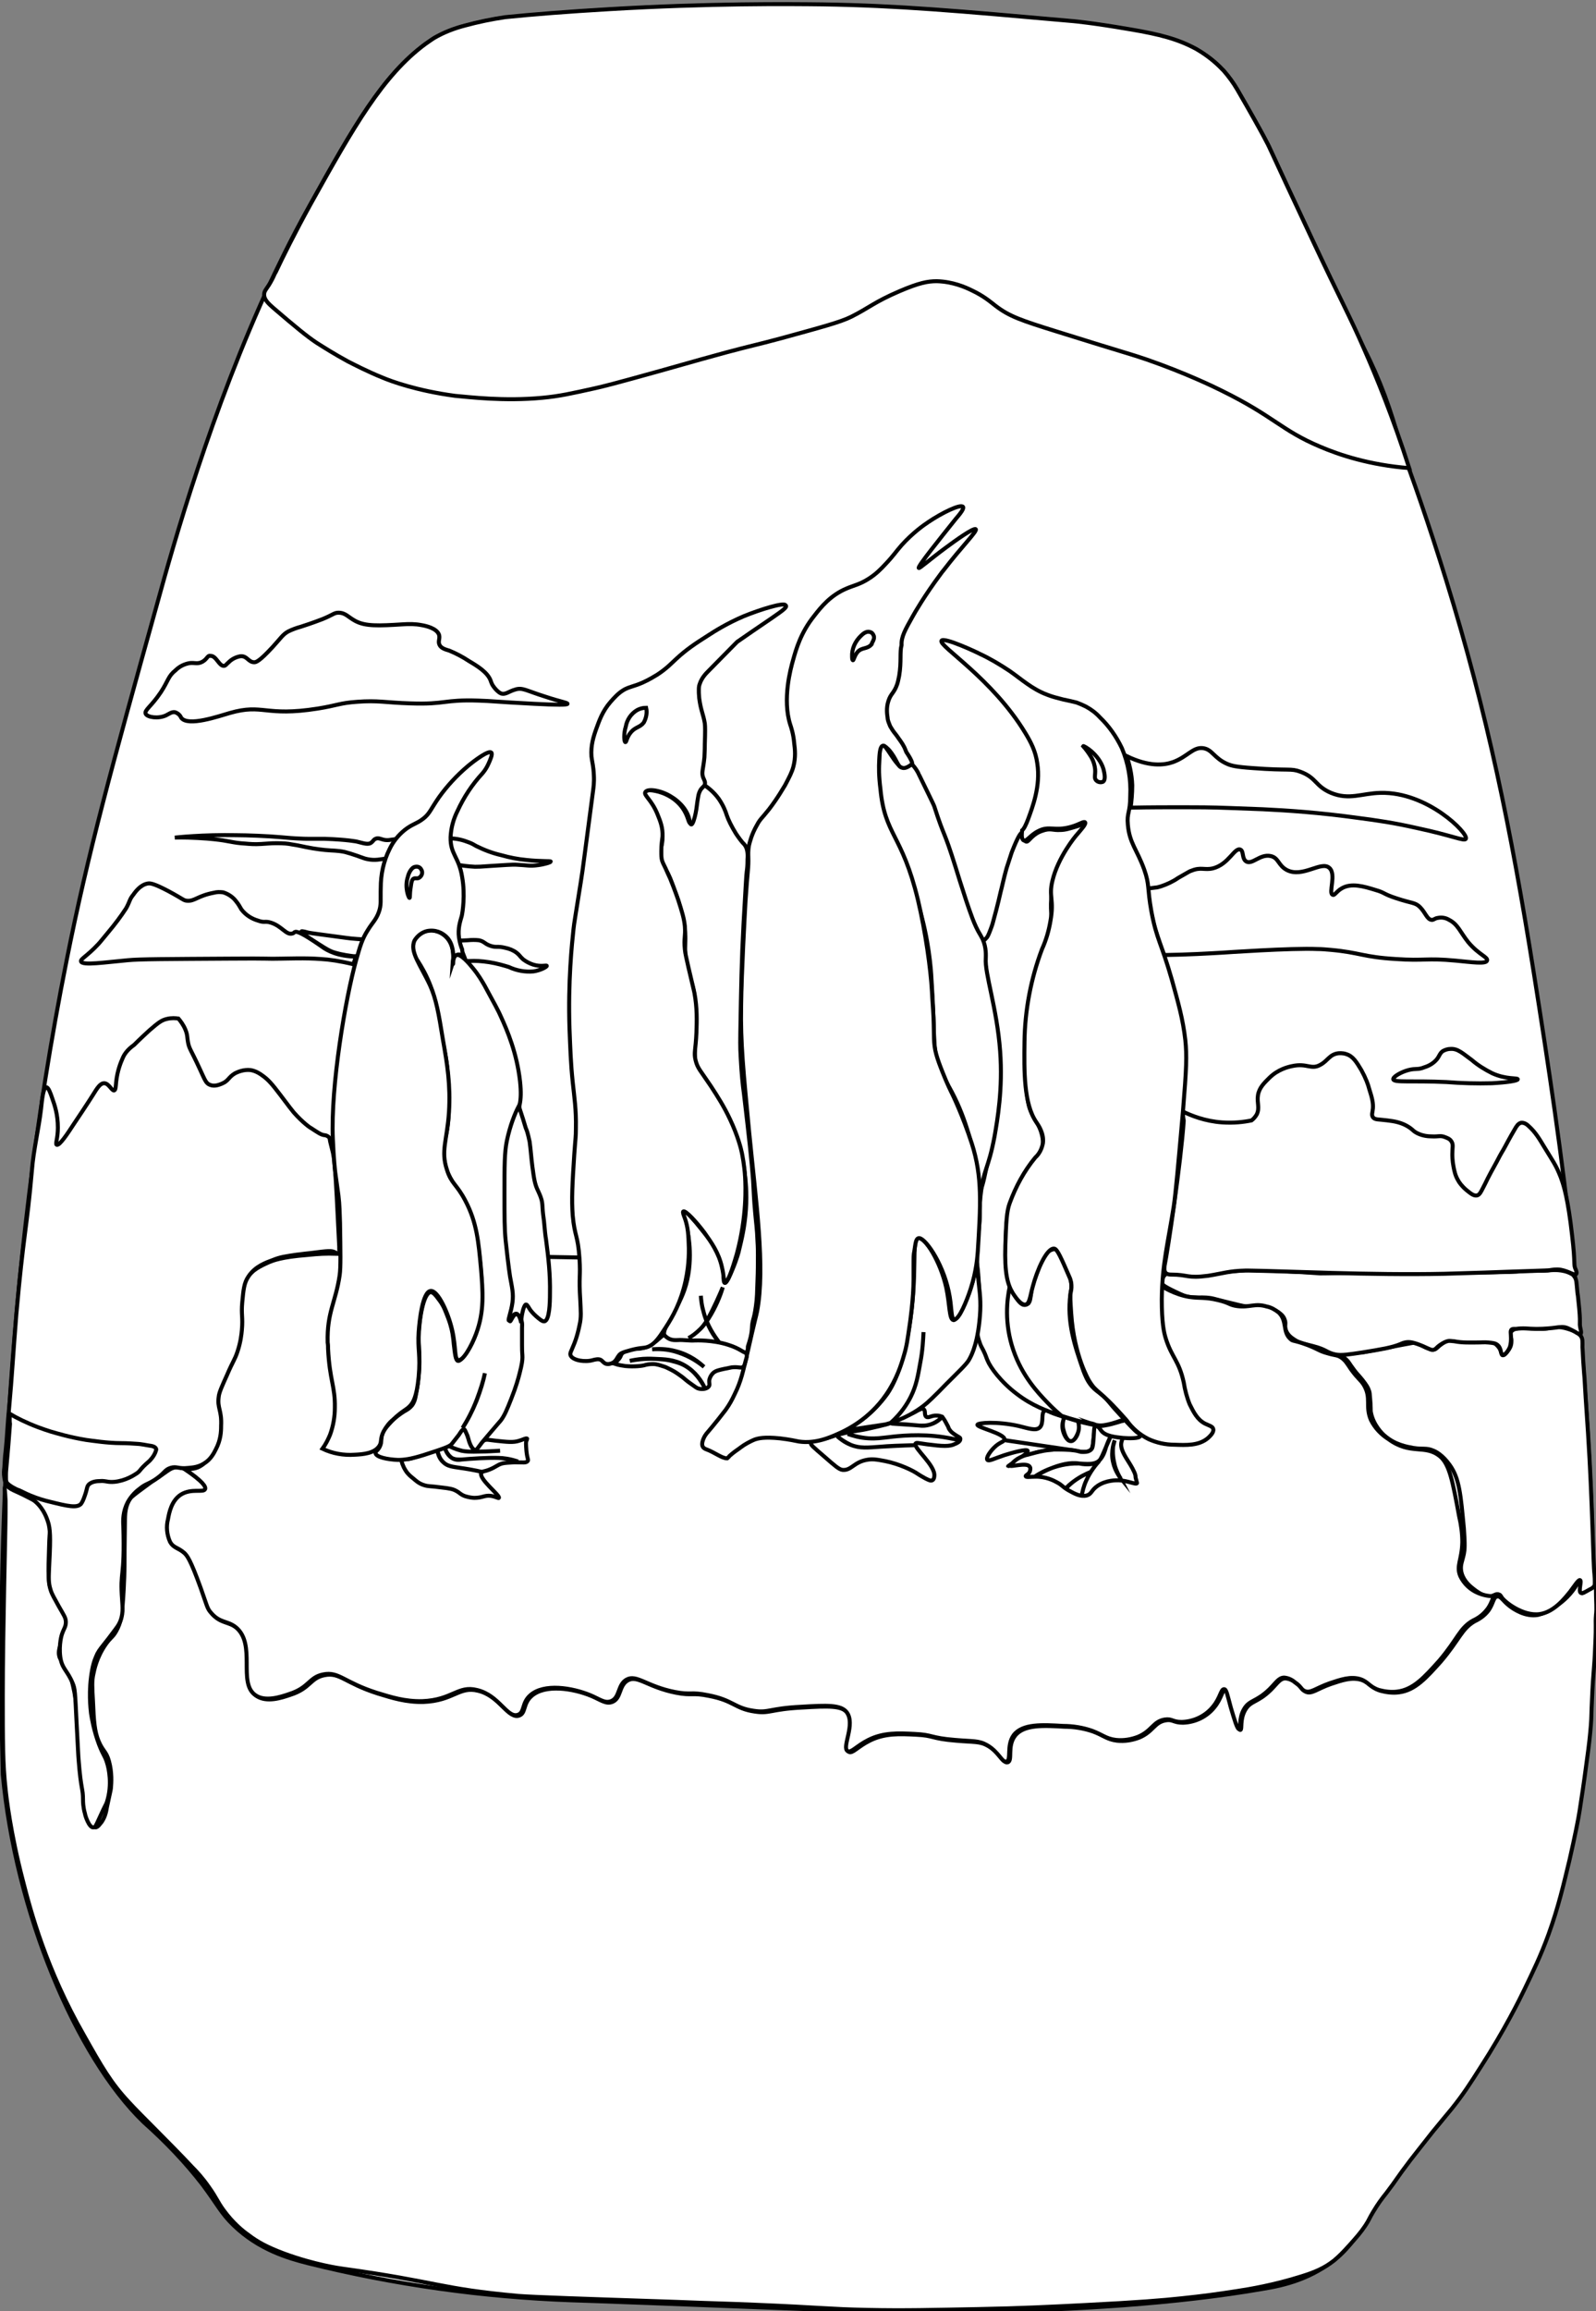<?xml version="1.0" encoding="utf-8"?>
<!-- Generator: Adobe Illustrator 22.1.0, SVG Export Plug-In . SVG Version: 6.00 Build 0)  -->
<svg version="1.1" id="Слой_3" xmlns="http://www.w3.org/2000/svg" xmlns:xlink="http://www.w3.org/1999/xlink" x="0px" y="0px"
	 viewBox="0 0 399.9 578.6" enable-background="new 0 0 399.9 578.6" xml:space="preserve">
<rect x="0" y="0" width="399.9" height="578.6" fill="#808080" stroke="none"/>
<path fill="#FFFFFF" stroke="#000000" stroke-miterlimit="10" d="M306.3,17.4l0.3,0.3c1.3,1.5,2.4,3,3.4,4.7c6.9,11.9,8,14.4,8,14.4
	c3.4,7.4,17.9,38.5,23.8,50.5c3.9,7.6,6.9,15.7,9,24l0,0c3.1,8.2,7.2,19.9,11.6,34.1c10.2,33,16.2,62.2,21.9,98.1
	c7.4,46.5,13.6,90.8,15,150.7c0.3,13.8,1,60.6-14.5,97c-11,26-25.3,41.8-25.3,41.8c-4.3,5.4-7.8,9.1-13.5,17.5
	c-5.3,7.7-6.5,10.8-10.7,14.5c-6.5,5.6-13.8,7.2-18.7,8c-44.6,7.8-104.2,5.5-104.2,5.5c-43.7-1.7-65.5-2.5-69.2-2.6
	c-22.3-0.8-44.4-3.9-66.1-9.3c-4.7-1.2-12.2-3.3-18.6-9.5c-3.1-3-3.9-5-7.7-10.1c-4.4-5.7-9.4-10.9-14.8-15.7
	c-17.1-16.5-32.1-52.7-35.3-87l0,0c-1.3-48.3,0-123.9,16-203.9c5.4-27.1,11.2-48,22.8-89.7c3.9-14.2,13.4-48,28.5-80.5
	c1-2.1,4.5-9.7,9.9-19.3c10.6-19,17.9-31.9,28.6-39.8c1.1-0.8,2.2-1.5,2.2-1.5c2.4-1.4,5-2.4,7.7-3.1c3.3-0.9,6.7-1.6,10.1-2.1
	c6.8-0.6,15.7-1.4,26-2c25.4-1.5,45.1-1.3,53.6-1.2c18.9,0.3,33.5,1.6,62.8,4.2c0,0,4.6,0.4,13.9,2c7.8,1.4,12.3,2.5,16.9,5
	C302.2,13.7,304.4,15.4,306.3,17.4z"/>
<g>
	<path fill="#FFFFFF" stroke="#000000" stroke-miterlimit="10" d="M46.3,367.8c4.9,3.3,5.6,4.6,5.4,5.2c-0.4,1-3.4-0.3-6.1,1.4
		c-2.3,1.5-2.9,4.4-3.2,6.1c-0.5,1.9-0.3,3.9,0.5,5.7c0.9,1.6,1.9,1.3,3.6,2.8c0.7,0.7,1.5,1.6,4.1,8.8c1.6,4.5,1.6,5.1,2.6,6.2
		c2.2,2.6,4.1,1.9,6.2,3.6c5.2,4.3,0.4,13.9,4.9,17c2.5,1.7,6.2,0.5,8.5-0.3c5-1.6,4.9-4.2,8.5-4.9c3.9-0.8,5.2,2,13.4,4.6
		c3.6,1.1,7,2.2,11.4,2.1c7.6-0.3,8.9-4,13.7-2.8c5.5,1.3,7.6,7.2,10.3,6.2c1.7-0.6,0.9-3,3.1-4.9c3.4-3,10.4-1.9,15,0
		c2.4,1,3.6,2.1,5.2,1.5c2.3-0.9,1.6-4.1,3.9-5.4c2.5-1.4,5,1.7,12.1,3.1c4.1,0.8,4-0.1,8.3,0.8c6.3,1.2,6.5,3.2,11.4,3.9
		c3.8,0.6,3.9-0.6,11.9-1c6.6-0.4,9.9-0.5,11.4,1.3c2.4,3-1.3,8.9,0.3,9.8c0.9,0.5,2.2-1.3,5.2-2.8c3.8-1.9,7.5-1.7,11.6-1.5
		c4.6,0.2,3.8,1,10.1,1.5c4.5,0.4,5.9,0.1,8,1.3c3,1.7,3.8,4.5,4.9,4.1c1.3-0.4-0.2-4,1.8-6.6c2.2-2.9,7.2-2.6,12.4-2.3
		c2.4,0,4.9,0.4,7.2,1.2c2.7,1,3.5,2,6,2.3c1.9,0.2,3.8-0.1,5.6-0.8c3.5-1.5,3.7-3.8,6.6-4.3c1.8-0.3,1.9,0.6,4.3,0.6
		c3.1-0.1,6-1.5,7.9-3.9c1.8-2.2,1.9-4.3,2.7-4.3c0.6,0,0.8,1.3,1.7,4.6c0.9,3,1.6,5.5,2.1,5.4s-0.2-2.6,1.2-5c1.4-2.4,3-1.7,6.4-5
		c1.7-1.7,2.3-2.9,3.7-2.9c1,0.1,1.9,0.5,2.7,1.2c1.5,1,1.5,1.7,2.3,2.1c1.5,0.8,2.9-0.7,6.4-1.9c2.7-0.9,5.2-1.8,7.7-1
		c2,0.7,2.2,1.9,4.7,2.7c1.5,0.4,3.1,0.6,4.6,0.4c4.1-0.5,6.9-3.7,10.5-7.7c4.7-5.5,5.2-8.2,8.5-10.1c1.3-0.6,2.4-1.4,3.3-2.5
		c1.4-1.8,1.3-3.5,2.3-3.7s1.4,1.1,3.3,2.5c0.8,0.6,3.8,2.7,7,2.1c1.2-0.3,2.3-0.8,3.3-1.5c2.4-1.3,4.4-3.1,5.9-5.3
		c0.5-0.8,1-1.7,1.3-1.6s-0.3,2.5,0.4,2.9c0.7,0.4,2.4-2.3,3.2-1.9c0.4,0.2,0.4,1,0.4,2.2c0,1.7,0.2,3.5,0,5.2
		c-0.2,2.6,0.1,1.8-0.2,7.8c-0.2,5.7-0.5,6.1-0.8,13.3c-0.2,3.9-0.1,4.2-0.3,6.7c-0.2,2.4-0.4,4.4-1,8.7c-0.8,6.1-1.3,9.2-1.8,12.5
		c-0.3,2-1.2,6.5-2.5,12.2c-1.5,6.2-2.8,11.9-5.3,18.8c-2,5.5-3.9,9.3-6,13.7c-1.2,2.5-5,10.2-11,19.5c-2.6,4.1-4.4,6.9-7.3,10.5
		c-1.5,1.8-2.1,2.5-4.8,5.8c-2.7,3.4-4.7,6-5.5,7c-3.8,5-3.1,4.4-6,8.2c-1.2,1.5-2.1,2.7-3.3,4.7c-1.1,1.8-1,2-2,3.5
		c-1.2,1.8-2.3,3-3.8,4.7c-1.8,2-2.8,3-4,4c-2.5,2-5,3-8.2,4c-7,2.2-13,3.2-16.3,3.7c-5.2,0.8-8.1,1.2-13.8,1.8
		c-4.7,0.5-10.6,1-24.5,1.7c-7.9,0.4-15.7,0.8-26.7,1c-11.1,0.2-18,0.4-27.5,0.2c-9.8-0.2-11.2-0.6-28.3-1.3
		c-6.9-0.3-9.5-0.3-19.3-0.7c-24-0.8-35.9-1.2-39.8-1.5c-19.9-1.8-20-3.5-43.9-6.8c-0.8-0.1-7.2-1-14.8-3.8c-4.3-1.6-6.8-3-9-4.7
		c-1.3-0.9-3.8-2.9-6.2-6.2c-1.6-2.2-1.7-3-3.7-5.8c-1.6-2.3-3.1-3.9-4.2-5c-5.6-6-12.7-12.8-15.8-16.2c-4.5-4.8-6.8-8.8-11.3-16.8
		c-9.4-16.4-13.3-30.9-15.3-38.8c-3.1-11.9-4.1-20.8-4.3-22.8c-0.7-6.2-0.7-12.1-0.7-23.5c0-16.4,0.7-41.4,0.7-45.7c0-1.9,0-2.9,0-3
		c-0.1-2.7-0.4-3.3,0-3.7c1-0.9,4.6,1.6,6.2,2.8c1.8,1.4,3.5,2.8,4.5,5.2c0.8,1.9,0.3,2.7,0.2,7.3c-0.2,6.4-0.4,9.6,1,11.7
		c1.3,2,3.2,2.7,3.5,5.2c0.2,1.4-0.1,3.1-0.2,3.2c-0.2,1.1-0.5,1.3-1,3c-0.7,2-1,3.1-0.8,4c0.2,1.3,0.9,1.3,2,3.3
		c0.8,1.4,1.1,2.6,1.5,4.4c0.5,2.1,0.7,3.8,0.8,4.4c0.5,5.2,0.7,10.6,0.8,10.7c0.1,2.6,0.4,8.4,1.8,15.2c0.4,2.1,1.1,5,2.2,5.1
		c0.6,0,1.1-0.8,1.6-1.4c0.8-1.2,1.1-2.4,1.3-3.7c1-4.7,0.9-4,1-4.8c0.1-1.2,0.3-3.8-0.5-6.7c-0.7-2.5-1.5-2.4-2.6-5
		c-1-2.4-1.2-5-1.4-10c-0.2-3.4-0.3-5.1,0.1-6.8c0.2-1,0.8-4.1,3-7.3c1.3-1.9,1.8-1.8,2.7-3.4c1.2-2.1,1.4-4,1.6-6.2
		c0.5-6,0.5-10.6,0.5-10.6c0-1.1,0-4.2,0.1-10.4c0-2.2,0.1-4.3,1.4-6.1c0.3-0.4,1.2-1.1,3.1-2.5c4.4-3.3,2.7-1.8,5.4-3.8
		c1-0.7,1.6-1.2,2.6-1.4C44.6,367.2,45.6,367.5,46.3,367.8z"/>
	<path fill="#FFFFFF" stroke="#000000" stroke-miterlimit="10" d="M341.8,338.5c4.4-0.8,8.8-1.7,13.3-2.5c1.1,0.9,2.1,1.4,2.8,1.6
		c0.7,0.2,1.1,0.3,1.6,0.2c0.6-0.2,0.7-0.6,1.7-1.3c0.3-0.2,0.9-0.7,1.5-0.9c1-0.3,1.8-0.1,2.7,0.1c1.2,0.2,2.2,0.2,4.1,0.2
		c2.8,0,3.8-0.5,4.9,0.3c0.7,0.5,1.2,1.2,1.2,1.2c0.7,1,0.5,1.8,0.9,1.9c0.5,0.1,1.1-0.8,1.4-1.2c0.3-0.4,0.8-1.1,0.8-2.2
		c0.1-1.2-0.5-1.6-0.2-2.3c0.3-0.5,0.8-0.8,1.3-0.9c1-0.4,1.8-0.3,2.3-0.3c1.8,0.2,3.2,0.3,4.5,0.3c2-0.1,2-0.6,3.8-0.5
		c1.2,0.1,2.2,0.4,3.1,0.7c0.6,0.2,1.1,0.4,1.6,0.7c0.3,0.2,0.7,0.5,1,0.9c0.5,0.7,0.4,1.3,0.4,2.8c0,0.1,0.1,1.2,0.2,3.5
		c0.1,1.1,0.1,1.6,0.2,2.8c0.2,2,0.2,3.3,0.4,6.2c0.3,4.4,0.4,6,0.6,9c1.1,17,1.3,33.1,1.6,35.2c0,0.4,0.1,0.9,0.1,1.9
		c0,0.7,0,0.9-0.1,1.1c-0.2,0.3-0.4,0.6-1.3,1c-1.2,0.7-1.8,1-2.1,0.8c-0.7-0.4,0.3-3-0.2-3.2c-0.4-0.2-1.5,1.6-2.5,2.9
		c-1.3,1.6-4,5.1-7.6,5.6c-4.3,0.6-9-3.2-9.6-4.3c-0.1-0.1-0.2-0.5-0.6-0.6c-0.6-0.3-1.2,0.2-1.6,0.3c-2,0.9-5.1-2-5.4-2.2
		c-0.7-0.6-2.2-2-2.5-4.1c-0.2-1.5,0.3-2.3,0.7-4.2c0.2-1,0.3-2.2,0-6.3c-0.8-8.4-1.1-12.6-3.6-16c-1.8-2.5-3.5-3.3-4-3.5
		c-1.8-0.8-2.6-0.3-5.1-0.7c-1.6-0.3-4.6-0.8-7.2-3.1c-0.5-0.4-2.8-2.6-3.4-5.8c-0.1-0.3,0-1.6-0.2-3.5c-0.1-1.2-0.1-1.5-0.3-2
		c-0.2-0.6-0.5-1.2-1.6-2.6c-1.3-1.6-1.2-1.3-2.1-2.5c-1.3-1.7-1.3-2.1-2.3-2.9c-0.4-0.3-0.7-0.5-0.7-0.7c0-0.3,0.6-0.5,3-0.7
		C339.7,338.7,340.6,338.6,341.8,338.5z"/>
	<path fill="#FFFFFF" stroke="#000000" stroke-miterlimit="10" d="M330.8,318.8c2.3,0,4.7-0.1,7-0.1c7.2,0,13.5,0,18.3,0
		c15.3-0.1,23-0.2,24.8-0.4c2.6-0.3,5.2,0,7.8-0.3c0.1,0,2.9-0.3,5,0.9c0.4,0.2,0.6,0.4,0.7,0.6c0.7,0.8,0.6,1.8,0.8,3.6
		c0.1,1.3,0.1,0.4,0.3,2.6c0.7,6.3,0.1,5,0.5,6.9c0.1,0.4,0.3,1.2,0,1.4c-0.2,0.1-0.6-0.1-1.4-0.6c0,0-0.9-0.5-1.8-0.9
		c-1-0.4-1.8-0.3-3.2-0.1c-0.7,0.1-2.7,0.3-4.6,0.3c-2.1,0-3.1-0.3-5.2,0c-0.2,0-0.8-0.1-1.1,0.2c-0.3,0.4-0.1,0.9-0.1,2.1
		c0,0.5,0,1.4-0.3,2.3c-0.4,0.9-1.2,2-1.8,1.9c-0.6-0.2-0.2-1.6-1.3-2.5c-0.5-0.4-1.1-0.5-2.3-0.6c-1.1-0.1-1.5,0-2.8,0
		c-1.6,0-3.7,0.1-5.7-0.3c-0.3,0-0.7-0.1-1.3-0.1c-0.2,0-0.9,0.1-2.1,0.9s-1.1,1.1-1.7,1.3c-0.6,0.2-1-0.1-2.8-0.9
		c-2.4-1-3.2-1-3.6-1c-0.9,0-1.6,0.3-2,0.5c-2.2,0.9-4.7,1.3-9.6,2.1c-3.4,0.5-5.1,0.8-6.7,0.5c-2.3-0.5-2.1-1.2-5.6-2.1
		c-2.1-0.6-3.2-0.6-4.8-1.7c-0.6-0.4-1.6-1.1-2-2.3c-0.4-1.2,0.1-1.6-0.3-2.6c-0.6-2-3.6-2.8-4.4-3c-2-0.5-2.2,0.1-5.2-0.3
		c-0.7-0.1-2-0.4-4.4-1c-3.3-0.8-3.4-0.9-4.4-1.1c-2-0.3-2.6-0.1-4.1-0.2c-0.1,0-0.9,0-1.4-0.1c-0.9-0.1-1.6-0.4-3.7-1.4
		c-2.9-1.4-3-1.7-3.1-2c-0.2-0.9,0.3-2,1.1-2.4c0.4-0.2,0.7-0.1,1.1-0.1c0,0,1.7,0.2,4.3,0.4c0.5,0,1,0.1,2.7-0.1
		c4.5-0.3,8.3-0.9,11.6-1.1c1.7-0.1,4,0,8.6,0.2C324.7,318.4,328.2,318.6,330.8,318.8z"/>
	<path fill="#FFFFFF" stroke="#000000" stroke-miterlimit="10" d="M374.7,399.6c-1.5,0.1-3-0.2-4.4-0.8c-1.9-0.8-3.5-2.3-4.4-4.2
		c-1.1-2.6,0.4-4,0.5-8.5c0-2.2-0.3-4.4-0.8-6.5c-1.6-8.7-2.4-13-4.8-15c-3.8-3.1-7.3-0.2-12.9-4.3c-1.9-1.2-3.4-2.8-4.4-4.8
		c-1.5-3.5,0.2-5.5-1.8-8.8c-0.9-1.4-1.3-1.3-3.2-3.9c-1-1.5-1.4-2.2-2.4-2.9s-1.5-0.5-3.5-1.1c-2.2-0.6-2.2-1-5.1-2.1
		c-3.5-1.3-3.5-0.8-4.2-1.5c-2-1.8-0.7-4.5-2.9-6.6c-0.9-0.7-1.9-1.3-3-1.5c-3-0.9-4.2,0.3-7.4-0.1c-2.1-0.3-1.8-0.8-4.8-1.5
		c-3.3-0.8-4.5-0.4-7.2-0.8c-3.7-0.6-6.8-2.6-7.3-2.9c-9.6-6-199.8-7.7-206.3-7.9c-2.9-0.1-4.4,0-7.4,0.3c-6.5,0.5-8.6,1.4-9.6,1.8
		c-2,0.9-4.2,1.9-5.7,4.1c-3,4.4,0,9-2.1,16.8c-0.4,1.4-0.7,2.5-1.4,4c-1.1,2.3-2.1,3-3,5.1c-0.3,0.7-0.6,1.6-0.8,3.8
		c-0.8,6.4,0.5,7.6-0.5,11.4c-0.4,1.4-1.4,5-4.4,6.2c-1.3,0.5-2.6,0.4-3.5,0.2c4.9,3.3,5.6,4.6,5.4,5.2c-0.4,1-3.4-0.3-6.1,1.4
		c-2.3,1.5-2.9,4.4-3.2,6.1c-0.5,1.9-0.3,3.9,0.5,5.7c0.9,1.6,1.9,1.3,3.6,2.8c0.7,0.7,1.5,1.6,4.1,8.8c1.6,4.5,1.6,5.1,2.6,6.2
		c2.2,2.6,4.1,1.9,6.2,3.6c5.2,4.3,0.4,13.9,4.9,17c2.4,1.7,6.2,0.5,8.5-0.3c5-1.6,4.9-4.2,8.5-4.9c3.9-0.8,5.2,2,13.4,4.6
		c3.6,1.1,7,2.2,11.4,2.1c7.6-0.3,8.9-4,13.7-2.8c5.6,1.3,7.6,7.2,10.3,6.2c1.7-0.6,0.9-3,3.1-4.9c3.4-3,10.4-1.9,15,0
		c2.4,1,3.6,2.1,5.2,1.5c2.3-0.9,1.6-4.1,3.9-5.4c2.5-1.4,5,1.7,12.1,3.1c4.1,0.8,4-0.1,8.3,0.8c6.3,1.2,6.5,3.2,11.4,3.9
		c3.8,0.6,3.9-0.6,11.9-1c6.6-0.4,9.9-0.5,11.4,1.3c2.4,3-1.3,8.9,0.3,9.8c0.9,0.5,2.2-1.3,5.2-2.8c3.8-1.9,7.5-1.7,11.6-1.5
		c4.6,0.2,3.8,1,10.1,1.5c4.5,0.4,5.9,0.1,8,1.3c3,1.7,3.8,4.5,4.9,4.1c1.3-0.4-0.1-4,1.8-6.6c2.2-2.9,7.2-2.6,12.4-2.3
		c2.4,0,4.9,0.4,7.2,1.2c2.7,1,3.5,2,6,2.3c1.9,0.2,3.8-0.1,5.6-0.8c3.5-1.5,3.7-3.8,6.6-4.3c1.9-0.3,1.9,0.6,4.3,0.6
		c3.1-0.1,6-1.5,7.9-3.9c1.8-2.2,1.9-4.3,2.7-4.3c0.6,0,0.8,1.3,1.7,4.6c0.9,3,1.6,5.5,2.1,5.4s-0.2-2.6,1.2-5s3-1.7,6.4-5
		c1.7-1.7,2.3-2.9,3.7-2.9c1,0.1,1.9,0.5,2.7,1.2c1.5,1,1.5,1.7,2.3,2.1c1.5,0.8,2.9-0.7,6.4-1.9c2.7-0.9,5.2-1.8,7.7-1
		c2,0.7,2.2,1.9,4.6,2.7c1.5,0.4,3.1,0.6,4.6,0.4c4.1-0.5,6.9-3.7,10.5-7.7c4.7-5.5,5.1-8.2,8.5-10.1c1.3-0.6,2.4-1.4,3.3-2.5
		C373.9,401.5,373.8,399.9,374.7,399.6"/>
	<path fill="#FFFFFF" stroke="#000000" stroke-miterlimit="10" d="M33.6,261.6c1.5-1.5,2.8-2.7,3.9-3.7c2.2-1.9,3-2.5,4.3-2.8
		c1.2-0.3,2.2-0.2,2.9-0.1c0.5,0.6,1.3,1.6,1.8,2.9c0.5,1.2,0.4,2,0.6,3c0.3,1.7,0.7,1.8,3,6.8c1.3,2.8,1.5,3.5,2.5,3.9
		c1.2,0.5,2.5-0.1,3-0.3c1.7-0.7,1.6-1.6,3.3-2.6c0.6-0.3,2.1-1,3.9-0.8c0.4,0.1,1.4,0.2,3,1.4c1.4,1,2.3,2,4.5,4.9
		c2.4,3.2,2.5,3.3,3.3,4.3c2.3,2.6,4.2,3.9,4.3,3.9c1.7,1.1,2.5,1.7,3.4,1.8c0.2,0,0.7,0.1,1.1,0.5c0.3,0.3,0.2,0.7,0.4,1.4
		c0,0,0.2,0.8,0.4,1.6c0.6,2.3,0.8,3.4,1.8,24.4c0,0.7,0,0.8,0,0.8c0.1,0.6,0.2,0.8,0,0.9c-0.2,0.2-0.9-0.2-1.1-0.3
		c-0.8-0.4-1.5-0.4-6,0.2c-2.1,0.2-3.2,0.4-3.5,0.4c-2.7,0.4-4.2,0.6-5.9,1.3c-1.9,0.7-4.5,1.6-6.2,4.1c-1.2,1.7-1.3,3.5-1.6,6.5
		c-0.3,3.2,0.2,3.7-0.1,7c-0.1,1.1-0.3,3-1.1,5.4c-0.7,2.1-1.1,2.3-2.6,5.8c-1.3,2.9-2,4.4-2.1,5.5c-0.4,2.9,0.8,3.3,0.6,7.3
		c0,1.5-0.1,3.5-1.3,5.8c-0.5,1-1.3,2.6-3,3.6c-1.4,0.9-2.8,1-3.9,1.1c-2.6,0.3-2.9-0.5-4.5,0c-1.5,0.5-1.3,1.2-3.8,2.9
		c-2,1.3-2.3,1-3.9,2.3c-0.7,0.5-2,1.6-3,3.4c-1.2,2.3-1.2,4.5-1.1,5.9c0.4,13.9-0.9,10.7-0.3,18.6c0.1,1.6,0.4,3.8-0.8,6
		c-0.3,0.6-1.1,1.6-2.6,3.6c-1.8,2.3-2.2,2.7-2.8,3.8c-0.4,0.9-0.9,1.9-1.3,4c-1,5.3-0.4,9.9-0.3,10.9c0.2,1.3,0.7,4.3,2,7.8
		c1.2,3.1,1.5,2.8,2.1,4.9c0.3,1,1.3,5.1-0.1,9.5c-0.3,0.9-0.2,0.3-2,4.3c-0.7,1.5-0.9,2.1-1.4,2.1c-1.1,0.1-2.1-3.1-2.1-3.4
		c-0.5-1.7-0.5-3.1-0.5-3.4c0-3.2-0.5-2.3-1.1-10.1c-0.1-1-0.2-3.7-0.5-9.1c-0.4-8.1-0.4-8.7-1-10.1c-1.3-3.2-2.7-3.6-3.1-6.6
		c-0.4-3.2,0.4-5.6,0.4-5.6c0.5-1.5,1-1.9,1-3.1c0-1.1-0.5-1.7-1.8-4c-1.1-2-1.7-3-2-4c-0.6-1.8-0.5-3.1-0.4-5.6
		c0.3-5.9,0.4-8.8-0.1-10.9c-1-3.7-2.9-5.3-3.5-5.8c-0.4-0.3-0.8-0.5-1.8-1c-3.2-1.7-4.5-1.8-5.3-3.1c-0.3-0.5-0.4-1-0.5-1.7
		c-0.2-1.1-0.1-1.9,0-2.7c0.1-1.3,0.1-2.6,0.3-3.9c0.4-3.7,0.5-7.4,0.9-11.1c0.7-7.6,1-13.4,1.8-23.3c1.8-20.3,2.6-21.1,3.9-36
		c0.4-5.2,1.7-10.3,2.3-15.5c0.2-1.9,0.5-5.2,1.3-5.3c0.5,0,1,1.3,1.5,2.8c0.6,1.7,1.4,4,1.4,7.3c0,2.7-0.7,4.1-0.3,4.3
		c0.7,0.3,2.8-2.9,4.1-4.9c3.7-5.5,5-7.6,5-7.6c1-1.6,1.8-3,2.9-2.9s1.8,1.9,2.4,1.8c0.4-0.1,0.4-1.1,0.5-2.1c0.3-2.9,1.2-5,1.6-5.9
		C31.1,264,31.9,262.8,33.6,261.6z"/>
	<path fill="#FFFFFF" stroke="#000000" stroke-miterlimit="10" d="M2.5,354c1.7,1,4.1,2.2,7,3.3c1.1,0.4,2.2,0.8,3.2,1.1
		c1.4,0.4,4.6,1.4,8.9,2.1c1.6,0.2,5.3,0.8,8.8,0.8c1.4,0,2.9,0.1,4.3,0.2c0,0,0.4,0,2.6,0.4c0.9,0.1,1.6,0.3,1.8,0.8
		c0.1,0.2,0,0.3,0,0.4c-0.4,1.5-1.7,2.7-1.7,2.7c-2.8,2.4-2,2.4-3.5,3.3c-1.8,1.2-4.8,2.3-7.2,1.8c-0.2,0-0.8-0.2-1.7-0.1
		c-0.7,0-1.9,0.1-2.7,0.8c-0.6,0.6-0.4,1-1,2.7c-0.4,1.2-0.7,1.8-1,2.2c-1,1.1-3.3,0.6-7.7-0.5c-1.3-0.3-3.1-0.8-5-1.6
		c-1.2-0.5-1.3-0.6-2.8-1.3c-0.4-0.1-1-0.4-1.7-0.8c-1.3-0.8-1.5-1.2-1.5-1.4c-0.1-0.2-0.1-0.5-0.1-1c0-0.2,0-0.4,0-0.8
		c0-0.8,0.1-1.4,0.1-1.6c0.2-2,0.8-9.3,0.9-11C2.4,356,2.4,355.1,2.5,354z"/>
	<path fill="#FFFFFF" stroke="#000000" stroke-miterlimit="10" d="M296.4,278.3c2.1,1,5.5,2.4,9.8,2.7c3,0.2,5.5-0.1,7.4-0.5
		c0.4-0.3,0.9-0.8,1.3-1.5c0.8-1.7,0-2.9,0.3-4.8s1.6-3.1,2.8-4.3c2.2-2.2,4.8-2.8,5.8-3c3.7-0.8,4.7,1,7-0.3c1.9-1,2.3-2.6,4.5-2.9
		c1-0.1,1.8,0.1,2,0.2c1.7,0.5,2.6,2,3.8,4c1.1,2,1.7,3.6,2,4.8c0.7,2.2,1,3.4,0.9,4.8c-0.1,1.1-0.4,1.6,0,2.2
		c0.5,0.7,1.4,0.5,3.6,0.8c1.7,0.2,3.7,0.5,5.6,1.8c1,0.7,0.9,0.9,1.9,1.4c1.4,0.7,2.8,0.8,3.6,0.8c1.8,0.1,2.2-0.3,3.4,0.2
		c0.5,0.2,1.2,0.4,1.6,1.1c0.5,0.8,0.2,1.4,0.2,3.2c0,0.2,0,1.6,0.3,3.1c0.2,1,0.4,2.2,1.2,3.5c0.2,0.4,0.9,1.4,2.1,2.4
		c1,0.8,1.7,1.4,2.5,1.3s1.1-1,2.1-2.9c0.9-1.9,1.9-3.7,2.9-5.5c1.5-2.9,1.3-2.3,2.1-3.8c0.5-0.9,1.1-2.1,2.4-4.3
		c0.5-0.9,0.9-1.5,1.6-1.7c0.8-0.1,1.5,0.4,1.9,0.8c1.8,1.6,2.8,3.4,3.9,5.2c2.2,3.6,2.8,4.4,3.7,6.5c0.4,0.9,0.6,1.5,0.7,1.8
		c0.5,1.4,1.6,4.8,2.6,13.8c0.9,7.5,0.3,7.3,0.9,8.6c0.1,0.2,0.4,1,0.1,1.2c-0.4,0.4-1.7-0.7-3.8-1.1c-1.2-0.2-2.1,0-2.8,0.1
		c-0.4,0.1-5.8,0.2-16.4,0.6c0,0-3.8,0.1-10,0.3c-18.5,0.4-40.2-0.7-49-0.8c-0.2,0-0.5,0-0.9,0c-4.1,0.1-5.5,0.7-9.3,1.3
		c-5.4,0.7-4.9-0.3-9.3-0.3c-0.2,0-0.9,0-1.3-0.4c-0.5-0.5-0.3-1.4-0.3-1.8c0.8-3.8,4.1-25.9,4.8-36.3
		C296.4,279.6,296.4,278.8,296.4,278.3z"/>
</g>
<g>
	<path fill="#FFFFFF" stroke="#000000" stroke-miterlimit="10" d="M349.1,270.2c0.2,0.9,4.5,0.3,13.3,0.7c3.8,0.3,7.6,0.4,11.4,0.3
		c3.7-0.2,6.5-0.6,6.5-1s-2.9,0.1-6.4-1.5c-1.8-0.9-3.6-2-5.1-3.3c-2.2-1.6-3.5-2.9-5.3-2.8c-0.7,0-1.3,0.2-1.9,0.5
		c-0.8,0.5-0.9,1.2-1.5,2c-0.8,1-1.9,1.7-3.2,2.1c-1.7,0.7-2.1,0.2-4,0.7S349,269.6,349.1,270.2z"/>
	<path fill="#FFFFFF" stroke="#000000" stroke-miterlimit="10" d="M291.7,239.1c6.2-0.1,11.2-0.4,14.7-0.6c0,0,17.2-1.2,23.7-0.9
		c1.1,0,2.1,0.1,3.3,0.2c7.6,0.7,8,1.8,16.4,2.3c7.3,0.5,7.4-0.3,14.9,0.4c4.2,0.4,7.6,0.9,7.9,0s-2-1.4-4.7-4.6
		c-2-2.5-2.6-4.5-4.8-5.6c-0.8-0.5-1.8-0.7-2.8-0.5c-0.8,0.1-1,0.5-1.5,0.5c-1.2,0-1.6-1.8-3-3.2c-1.2-1.2-2-0.9-5.9-2.2
		c-3.4-1.1-2.8-1.4-5.3-2.1c-2.9-0.9-6-1.8-8.4-0.4c-1.4,0.8-1.8,1.9-2.3,1.6c-1.1-0.4,1-5.1-0.8-6.7c-2-1.9-6.7,2.6-10.7,0.5
		c-2.2-1.2-2-3.1-4.1-3.5c-2.6-0.5-4.5,2.2-6,1.4c-1.2-0.7-0.6-2.6-1.5-3c-1.5-0.6-2.9,3.7-6.9,4.7c-2.1,0.5-3-0.4-5.4,0.6
		c-0.4,0.1-0.3,0.1-3.3,1.8c-1.3,0.9-2.8,1.6-4.3,2.1c-0.6,0.2-1.1,0.3-1.3,0.3c-0.8,0.1-1.5,0.2-2,0.2c0.2,2.9,0.8,6.4,1.8,10.1
		C290.2,234.9,290.9,237.1,291.7,239.1z"/>
	<path fill="#FFFFFF" stroke="#000000" stroke-miterlimit="10" d="M283.3,202.2c5.1-0.1,9.5-0.1,13-0.1c3.4,0,7.1,0,12.1,0.2
		c2.5,0.1,5.1,0.2,8,0.3c6.2,0.3,14,0.8,24.1,2.2c4.6,0.6,8.8,1.2,14.5,2.5c9,1.9,11.9,3.4,12.3,2.7c0.7-1.3-9.6-11.8-21.4-11.5
		c-4.7,0.1-7.8,1.9-12.4,0c-4-1.7-3.6-3.8-7.7-5.3c-2.4-0.9-2.7-0.2-11.9-0.9c-4.3-0.3-5.3-0.6-6.3-1c-3.5-1.5-3.8-3.7-6.2-4
		c-2.5-0.3-3.9,2.2-7.5,3.5c-2.3,0.8-6,1.2-11.6-1.5c0.6,1.8,1.3,4.3,1.4,7.3C283.7,198.7,283.5,200.6,283.3,202.2z"/>
</g>
<path fill="#FFFFFF" stroke="#000000" stroke-miterlimit="10" d="M50.2,165.9c-1,0.3-1.4,0-2.6,0.1c-1.3,0.2-2.6,0.8-3.6,1.8
	c-1.9,1.5-1.8,2.6-3.7,5.5c-2.4,3.6-4.2,4.5-3.8,5.4s3.2,1.3,5.1,0.4c0.8-0.4,1.4-0.9,2.2-0.8c0.7,0.2,1.3,0.7,1.6,1.4
	c1.7,2.3,9.4-0.4,12.2-1.2c8.4-2.4,8.7,1,22-1.1c5-0.8,5.5-1.4,9.9-1.7c5.3-0.4,6.9,0.2,13.4,0.4c8.9,0.3,8.2-1,17-0.7
	c3.4,0.1,4.2,0.3,13.9,0.8c5.7,0.3,8.4,0.3,8.4,0s-1.7-0.5-5.6-1.8c-4.8-1.5-5.6-2.3-7.4-1.8s-2.5,1.4-3.7,1
	c-0.8-0.4-1.4-1.1-1.9-1.8c-0.3-0.4-0.5-0.9-0.7-1.5c-0.8-2-3.2-3.5-5.4-4.8c-1.5-1-3.2-1.9-4.9-2.6c-1-0.3-2.1-0.6-2.5-1.5
	s0.2-1.5-0.1-2.5c-0.6-1.6-3.2-2.2-4.4-2.4c-1.5-0.3-3.1-0.3-4.6-0.2c-6.3,0.4-9.4,0.5-11.9-0.8c-1.9-1-2.5-2.1-4.3-2.1
	c-1.1,0-1.3,0.5-4,1.6c-0.8,0.3-2.3,0.9-5.4,1.9c-1.1,0.3-2.2,0.7-3.2,1.2c-1.4,0.8-1.7,1.5-3.9,3.9c-3.4,3.7-4.2,3.8-4.6,3.8
	c-1.5,0-1.8-1.7-3.5-1.5c-1.1,0.2-2.1,0.7-2.9,1.5c-0.7,0.6-0.7,0.8-1.1,0.9c-1.3,0.2-2-2.6-3.5-2.5C51.9,164,51.9,165.3,50.2,165.9
	z"/>
<path fill="#FFFFFF" stroke="#000000" stroke-miterlimit="10" d="M114.7,216.5c1,0.2,2.5,0.4,4.3,0.5c0.9,0,1.3,0,3.9-0.2
	c3.6-0.2,5.4-0.4,6.7-0.3c2.4,0.1,3.1,0.4,5.2,0.1c1.6-0.2,3.2-0.7,3.2-0.9s-2.4,0-6.1-0.4c-2.1-0.2-4.2-0.6-6.3-1.2
	c-2.2-0.5-4.3-1.3-6.3-2.3c-0.7-0.4-1-0.6-1.8-0.9c-1.5-0.6-3.1-1-4.8-1c-9,0-12.4,0.1-13.7,0.2c-1.1,0.1-1.8,0.4-3,0.1
	c-0.7-0.2-1.3-0.5-1.9-0.2c-0.5,0.2-0.6,0.6-1,0.9c-0.8,0.7-2,0.2-3.7-0.2c0,0-2.3-0.5-8-0.7c-0.6,0-1.2,0-1.2,0c-0.6,0-0.8,0-1.3,0
	c-0.6,0-1,0-1.8,0c-1.3,0-2.3-0.1-2.8-0.1c-2-0.1-3.6-0.3-3.9-0.3c-3.2-0.3-8.7-0.5-11-0.5c-8.6-0.2-15.6,0.6-15.6,0.6
	s2.2-0.1,5.7,0.1c1.8,0.1,3.2,0.2,4,0.3c4,0.4,4.6,0.9,8,1.1c1.1,0.1,2.3,0.2,3.9,0.1c1.8-0.1,2.3-0.2,4-0.2c1.6,0,2.8,0.1,3.7,0.3
	c2.1,0.3,2.4,0.5,5.3,1c1.3,0.2,2,0.3,3,0.4c2.1,0.2,3.1,0.1,5,0.5c0.4,0.1,0.7,0.2,1.4,0.4c2.6,0.8,3.2,1.2,4.3,1.4
	c1.9,0.4,3.3,0,4.2-0.1C98.7,214.5,103.5,214.6,114.7,216.5z"/>
<path fill="#FFFFFF" stroke="#000000" stroke-miterlimit="10" d="M89.1,239.5c-4.4-0.1-7-1.4-8.6-2.6c0,0-5.4-3.9-6.5-3.6
	c-0.4,0.1-0.3,0.3-0.7,0.4c-1.6,0.5-2.6-1.8-5.4-2.7c-1.6-0.5-1.5,0.1-3.2-0.5c-1.7-0.5-3.1-1.4-4.2-2.8c-0.4-0.7-0.8-1.4-1.3-2
	c-0.8-1.1-2-1.9-3.3-2.3c-0.8-0.1-1.6-0.1-2.3,0.1c-4.2,0.8-4.8,2.2-6.8,2c-0.9-0.1-0.7-0.3-4.6-2.4c-3.8-2-4.6-2-5.2-1.9
	c-1.7,0.3-2.9,1.8-3.6,2.8c-1,1.2-0.8,1.6-1.8,3.4c-1.3,2-2.8,4-4.4,5.9c-1.5,1.8-2.2,2.7-2.6,3.1c-2.8,3-4.5,3.7-4.3,4.3
	c0.3,1.1,6.1,0.2,11.7-0.3c2.9-0.3,10.3-0.3,25.2-0.4c11.4-0.1,9,0.1,13.4,0c1.2,0,6-0.2,9.8,0.1c2,0.1,4.8,0.5,8.1,1.3
	C88.8,240.7,89,240.1,89.1,239.5z"/>
<path fill="#FFFFFF" stroke="#000000" stroke-miterlimit="10" d="M117.6,240.6c1.4-0.1,3.1,0,5,0.3s3.6,0.8,4.9,1.2
	c1.9,0.9,4.1,1.3,6.2,1.1c1.9-0.3,3.4-1.2,3.3-1.4s-1.5,0.3-3.4-0.3c-0.9-0.3-1.7-0.7-2.5-1.3c-0.9-0.8-0.9-1.1-1.7-1.7
	c-0.8-0.6-1.8-1-2.8-1.2c-2-0.5-2.2,0-3.7-0.5s-1.5-1.1-2.9-1.4c-0.9-0.1-1.8-0.1-2.8,0l-2.2,0.1c-3,0-22.2,0.2-28.3-0.7
	c-6-0.8-9-1.2-9.4-1.3s-1.7-0.5-1.8-0.3c-0.1,0.2,0.6,0.7,2.1,1.7c3.1,2,4.7,3.1,6,3.5c2.2,0.7,4.3,0.9,5,1c0.2,0,0.4,0,0.6,0
	C94.7,239.8,104.7,240.3,117.6,240.6z"/>
<path fill="#FFFFFF" stroke="#000000" stroke-miterlimit="10" d="M274.4,356.8c-0.1,0.7-0.2,1.9-0.4,3.3c-0.2,2.1-0.3,2.4-0.6,2.8
	c-0.9,1-2.7,0.5-5.2,0.2c-0.5-0.1-5.2-0.5-9.4,0.8c-3.7,1.1-6.2,3.3-6.2,3.2c-0.1-0.1,5.2-3.2,4.9-3.9c-0.3-0.5-3.9,0.5-5.8,1.1
	c-2.7,0.9-3.9,1.6-4.3,1.2c-0.4-0.5,0.6-2,1.7-3.1c1.4-1.4,2.5-1.4,2.6-2c0.1-1.5-6.9-3-6.8-3.7c0.1-0.5,4.9-0.9,10.3,0.3
	c2.5,0.6,4.3,1.3,5.3,0.4c1.2-1.1,0.2-3.8,1.3-4.2c0.4-0.2,0.9,0.1,1.5,0.4s2.4,0.9,6.1,2C270.7,356,272.3,356.4,274.4,356.8z
	 M252,360.6c5.6,0.8,11.3,1.7,16.9,2.5 M266.6,355c-0.2,0.6-0.6,1.7-0.3,3c0.2,1,1,2.8,2,2.8c1.1,0,1.8-1.9,1.8-2.1
	c0.4-1.1,0.2-2.1,0.1-2.6c0.1,0.5,0.3,1.5-0.1,2.6c-0.1,0.2-0.8,2.2-1.8,2.1c-1,0-1.6-1.9-1.8-2.7
	C266.1,356.8,266.4,355.6,266.6,355z"/>
<path fill="#FFFFFF" stroke="#000000" stroke-miterlimit="10" d="M253.6,366.4c0.3-0.4,0.8-0.8,1.4-1.2c1-0.6,1.9-0.9,2.5-1
	c1.1-0.3,2.5-0.7,4.1-1c1.2-0.2,2.1-0.2,2.4-0.3c0.6,0,1.1,0,1.4,0c1.3,0,2.3,0.1,2.7,0.1c0.7,0.1,1.3,0.1,2,0.3
	c0.7,0.2,0.7,0.2,1.1,0.2c0.3,0,1.4,0.1,2.1-0.5c0.5-0.4,0.5-1,0.6-1.6c0.3-2.9,0.1-4.1,0.6-4.4c0.5-0.2,0.9,0.7,2.5,1.4
	c2.1,1.1,3.9,0.7,4.2,1.6c0.1,0.3-0.1,0.5-0.2,1c-0.4,1.6,0.7,3.3,2.1,5.5c0,0,1.2,1.9,1.4,2.9c0,0.2,0,0.5,0.2,1.1
	c0.1,0.6,0.2,0.6,0.2,0.8c-0.2,0.5-2.2-0.6-4.6-0.7c-0.5,0-3.1-0.1-5.3,1.4c-1.6,1.1-1.4,2-2.7,2.4c-1.5,0.4-3-0.4-4.6-1.3
	c-1.7-1-1.4-1.2-2.9-2c-0.7-0.4-2.8-1.5-5.5-1.4c-1.1,0-2.2,0.2-2.3-0.1c-0.1-0.3,0.9-0.5,1.1-1.4c0-0.1,0.2-0.7-0.1-1
	c-0.7-1.2-4.9,0.2-5-0.3C253,366.9,253.1,366.7,253.6,366.4z M278.3,359.5c-0.5,1.1-0.9,2-1.1,2.6c-0.4,1.3-0.7,2.4-1.7,3.5
	l-0.1,0.1c-1.5,1.4-4.4,0.8-5,0.7c-4.7-0.8-11,3.2-11,3.2s4.7-3.4,11-3.2c1.8,0.1,3.9,0.4,5.1-0.8c0.4-0.4,0.8-1.4,1.7-3.5
	C277.7,361,278.1,360.1,278.3,359.5z M275.4,365.8c-0.9,1-2.2,2.6-3.2,4.8c-0.7,1.5-1,2.9-1.2,4c0.2-1.1,0.5-2.5,1.2-4
	C273.2,368.4,274.5,366.8,275.4,365.8z M273.3,368.5c-1.2,0.5-2.7,1.2-4.3,2.4c-0.8,0.6-1.5,1.3-2,1.8c0.5-0.6,1.2-1.2,2-1.8
	C270.6,369.7,272.1,369,273.3,368.5z M279.3,360.6c0,0-1.1,2.7-0.4,5.5c0.5,2.3,1.9,4,1.9,4s-0.1-0.2-0.7-1.2
	c-0.3-0.7-0.7-1.5-0.9-2.6c-0.4-1.7-0.4-3.1-0.3-4.2C279.2,360.9,279.3,360.6,279.3,360.6z"/>
<path fill="#FFFFFF" stroke="#000000" stroke-miterlimit="10" d="M253.5,213.4c-0.4,1.3-0.9,2.7-1.3,4c-0.7,2.5-1.1,4.5-1.5,6
	c0,0-0.7,3.2-1.9,7.5c0,0-0.1,0.5-0.6,1.8c-0.6,1.6-0.8,1.9-1.1,2.2s-0.4,0.4-0.6,0.6c0,0-0.1,0.1-0.1,0.2c0,0.3,0.1,0.8,0.1,1.5
	c0.2,2.3,0.6,6.6,1.7,12.9c0.6,3.5,0.6,2.8,1,5.1c0,0.2,0.8,5.1,1.1,9.9c0.5,9.8-1.3,18.6-2.5,24.3c-1,4.6-1.4,6.9-2,8.3
	c-0.1,0.3-0.5,1.1-0.6,2.2c-0.1,1,0,1.5,0,2.8c0,0.8,0,1.5-0.1,2.9c0,0.7-0.1,3.5-0.5,6.3c0,0.4-0.1,1.1-0.1,2.1
	c0,0.9,0.2,1.6,0.2,1.9c0.4,1.8,0.5,4.6,0.6,6.1c0,0,0.2,4.3-0.4,10.2c0,0.1-0.1,0.5-0.1,1c0,0.2,0,0.5,0.2,1.3
	c0.1,0.4,0.2,0.9,0.4,1.4c0.3,1,0.6,1.4,1,2.2c0.6,1.2,0.8,2,1,2.4c0.7,1.8,3.4,5.5,7.4,8.5c3.8,2.9,7.4,4.2,10.4,5.2
	c0.3,0.1,4.4,1.5,6.3,1.8c0.6,0.1,1,0.2,1.7,0.3c1,0.2,1.3,0.4,1.6,0.6c0.6,0.4,0.8,0.9,1,1.1c1,1.6,3.8,1.8,5.6,2
	c1.4,0.1,4.2,0.2,4.3-0.5c0.1-0.3-0.5-0.7-0.9-1s-1.8-1.7-4.5-4.7c-2.7-2.9-2.4-3-4-4.4c-1.3-1.1-1.8-1.3-2.7-2.3
	c-1.2-1.4-1.7-2.8-2.1-3.8c-2.3-6.6-4.2-12.3-3.3-19.3c0-0.4,0.4-1.4,0.2-2.8c-0.1-1.1-0.5-1.6-1.2-3.4c-1.5-3.6-1.6-4.7-2.6-5
	c-0.7-0.2-1.3,0.2-1.8,0.4c-1.4,0.8-1.7,2-3.7,7.5c-0.3,0.8-0.5,1.3-0.6,2s-0.1,1.1-0.3,2.2c-0.1,0.8-0.3,1.1-0.5,1.4
	c0,0-0.4,0.4-1,0.4c-1.4,0.1-3.7-3.9-4.5-8.5c-0.3-1.9-0.3-3.8-0.2-7.5c0.1-3.6,0.2-5.4,0.7-7.6c0.7-2.9,1.8-5.1,2.5-6.4
	c1.7-3.2,2.6-5,4.4-6.9c0.5-0.6,1.1-1.1,1.5-2.1c0.1-0.4,0.6-1.8-0.3-4.5c-0.8-2.3-1.5-2.7-2.4-4.7c-0.6-1.3-0.9-2.6-1.2-5.5
	c-0.9-9.6-0.1-16.9-0.1-16.9c0.6-5.5,1.8-11.9,3.2-15.2c0.1-0.3,0.8-2,1.6-4.3c0.1-0.2,0.8-2.3,1.1-3.4c0.9-3.3,0.1-4.2,0.4-8.4
	c0.4-5.1,2-8.6,2.5-9.5c0.2-0.4,0.8-1.6,1.8-3.1c2.3-3.6,4.7-5.5,4.3-5.9c-0.1-0.2-0.5,0-1.9,0.5c-2,0.6-3.1,1-4.5,1
	c-1.7,0.1-2.2-0.4-3.8,0c-0.7,0.2-1.2,0.4-1.4,0.5c-2.1,1-2.7,2.6-3.3,2.4c-0.7-0.2-0.5-2.1-1-2.2
	C255.8,208.4,255.1,209.3,253.5,213.4z M273.5,356.4c0.3,0.2,0.8,0.3,1.4,0.4s1.1,0.1,1.8,0c1.3-0.2,2.6-0.6,4-1.1h0.1
	c0.2-0.1,0.2-0.1,0.3,0c0.1,0,0.1,0.1,0.1,0.1c0.1,0,0.2-0.1,0.2-0.1c0-0.1-2.2,0.8-4.7,1.2c-0.4,0.1-1,0.1-1.8,0
	C274.3,356.7,273.8,356.5,273.5,356.4z M253,322.1c-0.7,3.3-1.4,9.2,0.9,15.9c2.2,6.5,6.2,10.7,8.4,13c1.6,1.7,3,2.9,4.1,3.8
	c-1.1-0.9-2.5-2.1-4.1-3.8c-2.2-2.3-6.2-6.5-8.4-13C251.6,331.3,252.3,325.4,253,322.1z"/>
<path fill="#FFFFFF" stroke="#000000" stroke-miterlimit="10" d="M257.6,205.1c1.1-3,3.2-8.4,2.3-14c-0.4-3-1.6-5.3-3-7.6
	c-8.3-13.7-21.8-21.8-21-23.1c0.6-1,9.3,3.1,9.6,3.3c2.6,1.2,5.1,2.7,7.5,4.3c3,2.1,5.6,4.5,9.3,5.9c1,0.4,2.1,0.7,2.1,0.7
	c0.4,0.1,1.1,0.3,1.9,0.5c1.8,0.4,2.4,0.5,3.5,0.8c0.8,0.3,1.5,0.6,2.3,1c1.3,0.7,2.5,1.6,3.5,2.7c2.3,2.2,4.1,4.8,5.5,7.7
	c1.6,3.8,2.3,7.8,2.1,11.9c0,4.4-0.9,4.2-0.6,7.3c0.4,4.6,2.3,6.2,4.1,11.2c1.4,4,0.7,4.4,1.8,10.5c1.3,7,2.5,7.9,5.1,17
	c1.6,5.8,2.8,9.9,3.4,15.2c0.4,4,0.3,6.9-0.6,17.9c-1.2,13.5-1.8,20.3-2.3,23.7c-1.4,9-2.9,14.3-3,23.3c0,5.8,0.5,8.2,1,9.8
	c1.5,4.8,3.3,5.5,4.5,11c0.3,1.9,0.8,3.8,1.5,5.5c1,2,1.9,3.8,3.8,4.8c1,0.5,2,0.7,2.1,1.4c0.2,0.9-1,1.9-1.3,2.2
	c-2.3,2-5.6,1.8-8.4,1.7c-2.3,0-4.5-0.5-6.5-1.4c-2.2-1.1-4.1-2.7-5.5-4.7c-7.4-8.4-7.3-6.5-9.4-9.9c0,0-3.8-6.2-4.5-16.9
	c-0.2-3-0.3-4.4-0.1-5.3c0.2-0.8,0.2-1.6,0.1-2.4c-0.1-0.4-0.2-0.9-0.4-1.3c-2.1-4.8-3.1-7.2-3.9-7.2c-1.9-0.1-4.3,5.6-5.3,9.4
	c-0.7,2.5-0.8,4.4-1.8,4.6c-1.3,0.3-2.9-2.4-3.2-2.8c-1.4-2.3-2.1-5.1-1.9-11.9c0.2-5.7,0.3-8.6,1.1-10.7c1.5-4.1,3.6-8,6.4-11.4
	c1-0.9,1.6-2.1,1.9-3.5c0.4-2.5-1.2-4.7-1.6-5.3c-3.2-4.6-3.1-12.9-3-20.2c0.1-7.9,1.6-15.8,4.4-23.2c1-2.2,1.7-4.6,2.1-7
	c1-5.5-0.5-6,0.5-10.1c1.4-5.9,5.8-11.2,6.1-11.5c1-1.2,2.4-2.7,2.1-3.1c-0.3-0.4-1.4,0.5-3.5,1.1c-4.2,1.2-5.5-0.4-8.3,1.1
	c-2,1-2.9,2.7-3.6,2.3c-0.6-0.3-0.5-1.5-0.4-2.5C256.6,207.5,257.1,206.4,257.6,205.1z"/>
<path fill="#FFFFFF" stroke="#000000" stroke-miterlimit="10" d="M271.4,186.8c0.8,0.9,1.5,1.9,2.1,2.9c0.5,0.9,0.8,1.9,0.9,2.9
	c0.1,1.4-0.3,2.1,0.2,2.7c0.4,0.5,1.2,0.7,1.8,0.4c0.8-0.6,0.2-2.6,0.1-3.1C275.4,188.8,271.5,186.6,271.4,186.8z"/>
<path fill="#FFFFFF" stroke="#000000" stroke-miterlimit="10" d="M240.3,359.8c-1.9-1.1-2.1-1.5-2.4-1.9c-0.3-0.4-0.1-0.4-0.7-1.4
	c-0.4-0.8-0.8-1.4-1.1-1.8c-0.3-0.1-0.7-0.3-1.3-0.3c-1.4-0.1-2.1,0.7-2.7,0.3c-0.6-0.4-0.1-1.6-0.7-1.9c-0.4-0.3-1.1,0.2-1.4,0.3
	c-1.8,1.1-3.9,1.7-5.8,2.7c-1.3,0.7-2.8,1-5.8,1.7c-3.8,0.9-4,0.6-7.7,1.5c-2.7,0.7-2.6,0.9-4.6,1.3c-1.9,0.4-2.7,0.4-2.9,0.9
	s0.5,1,3.5,3.6c2.3,2,3.5,3.1,4.4,3.2c2.2,0.2,2.8-1.9,6-2.5c1.5-0.3,2.6-0.1,4.7,0.3c3.5,0.7,6.9,2.3,8.3,3.3
	c0.3,0.2,0.8,0.5,1.7,1c1,0.5,1.4,0.7,1.8,0.5c0.4-0.2,0.5-0.8,0.5-1c0.4-2.7-5.3-7.1-4.7-8.2c0.2-0.3,0.7-0.1,2.9,0.2
	c3.9,0.5,5.6,0.6,7-0.1c0.3-0.1,1.4-0.6,1.3-1.2C240.7,360.1,240.5,359.9,240.3,359.8z M209.8,359.6c0.7,0.6,1.8,1.5,3.3,2.1
	c2.4,1,4.4,0.7,7.5,0.5c2-0.2,5.1-0.3,8.8-0.4c-3.8,0.1-6.8,0.3-8.8,0.4c-3.1,0.2-5.1,0.5-7.5-0.5
	C211.6,361,210.5,360.2,209.8,359.6z M212.4,359c1.2,0.4,3,1,5.3,1.1c2,0.1,3.1-0.1,5-0.3c2.3-0.3,7.8-0.9,13.7,0
	c2.1,0.3,4,0.8,4,0.8s-2-0.5-4-0.8c-5.8-0.9-11.4-0.3-13.7,0c-1.9,0.2-3.1,0.4-5,0.3C215.4,359.9,213.6,359.4,212.4,359z
	 M223.3,356.4c2.7,0.2,5,0.3,7.1,0.5c0.6,0.1,1.6,0.1,2.8-0.3c1.7-0.5,2.7-1.7,2.7-1.7s-1,1.1-2.7,1.7c-1.2,0.4-2.2,0.3-2.8,0.3
	C228.3,356.7,226.1,356.5,223.3,356.4z"/>
<path fill="#FFFFFF" stroke="#000000" stroke-miterlimit="10" d="M211.9,358.1c3.3-0.5,6.7-1,10-1.5c4.7-1.3,7.8-3.3,9.7-4.8
	c0.9-0.7,2.5-2.2,5.5-5.3c3.2-3.2,4.9-4.8,5.6-5.9c0.4-0.7,2-3.2,2.7-9.7c0.9-8.1-1-9.7-0.5-19.1c0.2-4.2,0.6-4.5,0.6-8.5
	c0-1.3,0-5.8-1.1-11.7c-0.7-4-2-10.8-5.9-18.2c-1.7-3.2-2.3-3.5-3.2-6c-1.2-3.5-1.2-6.1-1.4-12.1c0,0-0.1-3.9-0.5-10.1
	c-0.1-2.4-0.7-10.2-3.2-18.3c-2.7-9-6.9-15.8-9-23.7c-0.4-1.7-0.7-3.3-0.9-4.8c-0.2-1.9-0.1-4,0-7.9c0.1-3.3,0.2-4.1,0.6-4.2
	c1-0.2,3.6,5.6,5,5.6c0.3,0,0.6,0,0.6,0c0.7-0.2,1-0.6,1.3-0.7c1-0.3,2.5,2.7,2.5,2.8c1.2,2.5,3.7,7.5,3.8,7.9
	c2.6,8.1,2.3,5.5,5.3,15.1c0.6,2,1.4,4.5,2.7,8.5c1,2.9,2,6.1,3.5,8.5c0.1,0.2,0.3,0.5,0.6,1.1c1,2.2,0.8,4.3,0.8,4.8
	c-0.3,3.8,2.8,12.4,3.6,23.3c0.7,9.5-0.7,17.2-1.4,21.3c-1.6,8.5-2.7,7.8-3.5,14.8c-0.7,5.7-0.4,10.7-1.5,19.2c0,0-0.5,3.9-2.9,8.8
	c-1.6,3.2-2.2,3.2-2.4,3.2c-1.1-0.2-0.9-3.9-1.8-8.1c-1.4-6.4-5.3-12.8-7-12.4c-1.9,0.4,0,8.5-2.3,22.4c-1.8,10.8-4.4,15-5.5,16.6
	C218.9,353.7,214.7,356.6,211.9,358.1z M231.4,333.5c-0.1,1.9-0.2,4.5-0.8,7.6c-0.6,3.4-1,5.8-2.4,8.6c-0.8,1.6-2.3,4.1-5,6.5
	c2.7-2.4,4.2-4.9,5-6.5c1.4-2.8,1.8-5.2,2.4-8.6C231.2,338,231.3,335.4,231.4,333.5z"/>
<path fill="#FFFFFF" stroke="#000000" stroke-miterlimit="10" d="M228.7,154.3c0.5-0.9,2.9-5.1,7-10.6c0.3-0.4,0.5-0.7,0.7-0.9
	c4.6-6,8.5-9.8,8.1-10.3c-0.5-0.5-5.2,2.9-7.5,4.6c-4.2,3.1-6.6,5.3-6.8,5.1c-0.3-0.4,5.3-7.3,9.2-12.2c1.3-1.5,2.2-2.7,1.9-3.1
	c-0.6-0.8-5.3,1.5-8.7,3.8c-1.2,0.8-3.9,2.7-6.7,5.8c-1.5,1.7-2,2.6-4,4.7c-1.2,1.3-2.4,2.5-4.1,3.6c-2.3,1.5-3.7,1.7-5.6,2.5
	c-4.1,1.7-6.5,4.7-8.2,6.9c-3.3,4.1-4.5,8.2-5.3,11.1c-0.6,2.1-2.7,9.8-0.7,16.1c0.2,0.6,0.8,2.3,1,4.7c0.2,1.5,0.4,3.5-0.2,5.8
	c-0.4,1.5-1,2.6-2.1,4.7c-0.4,0.6-1.7,3-4,6c-1.9,2.4-2.2,2.4-3,3.9c-1.4,2.4-1.8,4.3-2,5c-0.3,1.5-0.2,2.6-0.2,3
	c0.1,2.8-0.2,3.4-0.7,11.1c-0.2,3.7-1,17.7-1.1,26c-0.2,9.5,0.6,16.9,2,31.7c1.7,17.4,4.1,34,2,45c-0.3,1.5-0.4,1.4-2.6,11.2
	c-0.9,3.7-1.4,6.3-3,9.5c-0.7,1.5-1.3,2.6-2.3,4c-2.6,3.4-4.6,5.7-4.6,5.7c-0.1,0.1-0.9,1-1.2,2.3c-0.1,0.5-0.1,0.9,0.1,1.2
	c0.2,0.4,0.7,0.6,1,0.7c1.9,0.7,3.8,2.2,5,2.2h0.1c0.1-0.1,0.4-0.3,0.6-0.6c0,0,1-0.9,2.2-1.7c0.5-0.4,1-0.7,1.4-1
	c1.1-0.7,2.2-1.2,2.7-1.4c0.9-0.3,2.3-0.7,6.3-0.3c2.5,0.3,3.8,0.6,4.8,0.8c4.2,0.6,7.8-1,10.8-2.4c1.2-0.6,6.8-3.2,11-9.3
	c2.7-3.9,3.8-7.5,4.5-9.9c0.7-2.3,0.9-4,1.4-7.4c0.1-0.6,1-6.8,1-11.7c0-0.2,0-1.3,0-3.5c0-2,0-2.6,0.2-3.5c0.3-2,0.4-3,1-3.2
	c1.4-0.5,6,5.8,7.6,13.3c0.9,4.1,0.5,6.9,1.4,7c1.2,0.2,3.2-4.8,4.1-7.6c1.5-4.6,1.7-8.3,1.8-9.4c0.7-11.5,1.2-18.6-1.5-27
	c-2.3-7.1-4.9-12.4-4.9-12.4c-0.3-0.6-1.3-2.6-2.4-5.4c-0.8-2-1.2-3.1-1.6-4.5c-0.8-2.9-0.5-4.5-0.7-9.3c-0.1-2.2-0.3-4.4-0.4-6.6
	c-0.3-5.4-1.6-14.8-3.5-22.8c-4-16.6-8.3-16.1-9.4-27.8l0,0c-0.4-3.1-0.4-5.5-0.3-7.3c0.1-2.4,0.4-3.4,0.9-3.5c0.2-0.1,0.5,0,1.5,1
	c2.1,2.4,2.1,4.2,3.3,4.5c0.5,0.2,1.3,0.1,2.6-1c-0.1-0.9-1.5-2.9-1.5-2.9c-0.1-0.3-0.3-0.7-0.5-1.2c-0.6-1.2-1.3-2-1.9-2.9
	c-0.6-0.8-0.9-1.1-1.3-1.8c-0.4-0.6-0.5-0.9-0.6-1.2c-0.3-0.7-0.4-1.2-0.4-1.5c-0.1-0.7-0.4-2.4,0.2-4.2c0.6-1.9,1.4-1.9,2.2-4.2
	c0.2-0.6,0.3-1.2,0.5-2.1c0.6-3.6,0.1-5.9,0.6-7.7C225.8,159.4,226.8,157.7,228.7,154.3z"/>
<path fill="#FFFFFF" stroke="#000000" stroke-miterlimit="10" d="M218.9,159.1c-0.2-0.5-0.5-0.8-1-0.9c-0.8-0.2-1.6,0.4-2.1,0.9
	c-1.5,1.4-2.4,3.3-2.3,5.3c0,0.2,0,0.8,0.2,0.9s0.4-1.2,1.2-2.1c1.1-1.2,2.4-0.6,3.5-1.9C218.4,160.9,219.3,160,218.9,159.1z"/>
<path fill="#FFFFFF" stroke="#000000" stroke-miterlimit="10" d="M153.9,341.4c1.2,0.4,2.1,0.5,2.8,0.6c2.1,0.2,4.3,0,5.1-0.3
	c0.4-0.1,1-0.2,1.8-0.2c1,0,1.7,0.3,2.7,0.6c0.4,0.1,1,0.4,1.8,0.8c1.2,0.6,2.1,1.3,2.8,1.8c0.9,0.7,1,0.9,2.3,1.8
	c1.1,0.8,1.4,1,1.7,1.1c0.9,0.3,2.2,0.2,2.7-0.5c0.4-0.5-0.1-1,0.2-1.9c0.3-1,1-1.6,1.2-1.7c0.4-0.3,1.1-0.5,2.5-0.8
	c1.2-0.2,1.7-0.4,2.2-0.4c1.5-0.1,2,0.3,2.5-0.1c0.3-0.2,0.4-0.6,0.6-1.4c0.2-0.8,0.4-1.2,0.3-1.5c-0.1-1.7-4-2.7-5.4-3.1
	c-1-0.3-2.4-0.6-4.3-0.8c-1.5-0.1-4.4-0.1-7.6-0.1c-0.4,0-0.9,0-1.6-0.3c-0.8-0.3-0.9-0.7-1.4-0.8c-0.7-0.1-1.2,0.6-2.3,1.5
	c-0.6,0.4-2,1.6-3.9,1.9c-1.1,0.2-1.4-0.1-2.7,0.3c-0.8,0.2-1.7,0.4-2.2,1.2c-0.2,0.4-0.2,0.6-0.6,1.1
	C154.6,340.8,154.2,341.2,153.9,341.4z M176.5,347.3c-0.7-1.5-2.2-3.9-5-5.5c-2.6-1.5-5.1-1.5-7.4-1.6c-2.6-0.1-4.8,0.2-6.3,0.5
	c0.9-0.2,2-0.4,3.3-0.5c0.3,0,1.4-0.1,3,0c1.3,0.1,2.8,0.1,4.5,0.6c0.4,0.1,1.7,0.4,2.8,1C174.2,343.3,175.7,345.8,176.5,347.3z
	 M163.4,337.8c1.4-0.1,3.5-0.2,6,0.5c3.5,0.9,5.8,2.8,7,3.9c-1.2-1-3.4-2.6-6.5-3.6C167.3,337.7,164.9,337.7,163.4,337.8z"/>
<path fill="#FFFFFF" stroke="#000000" stroke-miterlimit="10" d="M186.8,338.6c-0.5,0.1-1.4-1-4.3-1.9c-4-1.3-8.1-1.1-8.4-1.1
	c-1.4,0.1-2.9-0.2-4.3-0.1c-0.4,0-1.2,0.1-2.1-0.3c-0.6-0.3-1-0.7-1.1-0.8c-1.2-1.3,3-6,4.9-11.5c2.4-6.9,0.9-14.1,0.8-14.5
	c-0.5-2.5-1.5-4.9-0.9-5.2c0.2-0.1,0.6,0.1,3,2.9c2.4,3,3.7,4.4,4.5,6c1.2,2.3,2.3,4.4,2.4,7.2c0,0.8,0,1.8,0.3,1.9
	c0.5,0.1,1.4-2.1,1.9-3.3c1.1-2.6,1.7-4.8,1.7-5c0.6-2.5,1.4-5.7,1.7-10.1c0.3-4.2-0.1-7.5-0.3-9c-0.1-1.1-1.1-8.8-4.4-14.8
	c-0.9-1.7-2-3.4-2-3.4c-0.8-1.3-1.6-2.4-3-4.4c-2-2.8-2.5-3.6-2.9-5c-0.1-0.6-0.2-1-0.2-2.5c0-3.5,0.1-5.6,0.2-7.5
	c0-1.4,0.1-4-0.3-7c-0.5-3.5-1.1-3.7-1.8-7.2c-1.2-5.5,0.2-6-1-11.8c-0.7-3.2-1.6-5.9-2.1-7.1c-1-2.9-1.6-4.3-2.1-5
	c-0.6-0.8-1.4-1.7-1.6-3.1c0-0.6,0-1.3,0.1-1.8c0.1-1.1,0.3-1.5,0.4-2.2c0.2-1.2,0-2.1-0.1-3c-0.5-3.1-2.4-6-3.3-7.4
	c-0.6-0.9-1.3-1.7-1-2.3c0.4-0.7,2.1-0.4,2.6-0.3c2.2,0.4,5.9,1.9,7.7,5.6c0.7,1.4,0.8,2.6,1.2,2.5c0.3,0,0.5-1.3,1.1-4
	c0.4-2.1,0.7-3.4,1.6-4.7c0.3-0.4,0.5-0.7,0.7-0.9c0.9,0.6,2.4,1.7,3.7,3.5c1.1,1.6,1.7,3.1,2,4.1c0.4,1.2,1.2,2.8,2.3,4.6
	c0.8,1.2,1.5,2.1,1.9,2.5c0.2,0.2,0.1,0.1,0.2,0.2c0.8,1,0.9,2.3,0.8,3.7c0,1.7-0.1,2.5-0.2,3.1c-0.1,0.4-0.3,4.6-0.8,13.1
	c-0.5,9.3-0.6,15.8-0.8,27.1c0,1.3-0.1,3.5,0.1,6.5c0.2,3.9,0.5,6.8,0.8,8.9c1.3,11,1.9,16.5,2.3,21.8c0.2,3.4,0.2,4.6,0.5,7.8
	c0.2,2.5,0.5,4.3,0.6,7.4c0.1,1.4,0.1,2.6,0.1,3.5c0,2.1,0,3.9-0.1,6.3c-0.1,2.8-0.1,4.4-0.4,6.4c-0.5,3.7-0.9,3.2-1,5.6
	c-0.1,1.6-0.4,2.6-1,4.5C187.4,337.9,187.3,338.5,186.8,338.6z M181.1,322.3c-0.8,1.9-2.1,4.9-3.7,7.8c-0.4,0.7-0.9,1.6-1.9,2.6
	c-1.1,1.1-2.2,1.9-3,2.3c0.8-0.4,1.9-1.2,3-2.3c0.8-0.8,1.4-1.6,2.1-2.7C179.3,327.3,180.5,324.4,181.1,322.3z M175.6,324.4
	c0.1,1.1,0.2,2.3,0.6,3.7c0.9,3.7,2.8,6.4,4.1,8.1c-1.4-1.6-3.2-4.3-4.1-8.1C175.8,326.8,175.7,325.5,175.6,324.4z"/>
<path fill="#FFFFFF" stroke="#000000" stroke-miterlimit="10" d="M193.3,154.8c-3.4,2.3-6.3,4.3-8.6,5.9c-2.8,2.8-5.2,5.3-7.2,7.3
	c-0.6,0.6-1.7,1.7-2.2,3.3c-0.2,0.5-0.3,1.4-0.1,3.5c0.4,3.1,1,3.9,1.4,6.3c0.1,0.8,0.1,2.2,0,5.1c0,1.9-0.1,2.8-0.1,3.4
	c-0.3,3.1-0.8,3.8-0.3,5.1c0.2,0.5,0.6,1.1,0.4,1.7c-0.1,0.4-0.4,0.5-0.8,1c-0.1,0.1-0.5,0.5-0.8,1.7c-0.4,2.1-0.4,3.1-0.7,4.5
	c-0.2,1-0.7,2.9-1.1,2.8c-0.3,0-0.4-0.8-0.5-1.3c-0.7-3.1-3.6-5.1-4.3-5.5c-2.5-1.7-6.1-2.3-6.7-1.3c-0.5,0.8,1.6,1.9,3.1,5.7
	c0.7,1.7,1.3,3.3,1.2,5.4c-0.1,1-0.3,1.9-0.3,3.7c0,1.1,0,1.7,0.2,2.4c0.3,0.9,0.6,1.2,1.4,3.1c0.2,0.4,0.3,0.7,0.6,1.3
	c1.1,2.7,2,5.3,2,5.3c1,3.1,1.5,4.7,1.7,6.7c0.2,2.6-0.3,2.9,0,5.8c0.1,1.1,0.4,2.2,0.9,4.5c1.5,6.4,1.5,6.3,1.5,6.4
	c0.7,3.8,0.6,6.9,0.5,9.9c-0.2,4.6-0.7,5-0.2,7s1.2,2.5,3.8,6.4c1.7,2.6,3.3,5.1,4.8,8.3c2,4.2,2.8,7.5,3,8.5
	c0.1,0.6,0.6,2.8,0.8,6.1c0.1,2.1,0.5,9.6-2.1,19.2c-0.4,1.3-2,7.1-2.9,6.9c-0.4-0.1-0.3-1.5-0.8-3.6c-0.8-3.7-2.7-6.3-4.4-8.7
	c-2-2.7-4.8-5.7-5.3-5.3c-0.2,0.2,0.1,0.9,0.4,1.7c0.8,2.3,0.9,4.1,1,7.5c0,1,0.1,5.1-1.3,10.1c-1.4,5-3.4,8.1-5.2,10.8
	c-1.5,2.3-2.5,3.3-3.8,3.8c-1.1,0.4-1.6,0.1-4.2,0.8c-2.3,0.6-2.7,0.9-3,1.3c-0.5,0.6-0.6,1.2-1.4,1.8c-0.2,0.1-0.7,0.4-1.4,0.4
	c-0.5,0-0.8-0.2-0.9-0.3c-0.4-0.3-0.5-0.5-0.8-0.7c-0.6-0.4-1.6-0.1-2,0c-2,0.6-5,0.1-5.6-1.1c-0.3-0.6,0.1-1,0.8-2.8
	c0,0,0.8-1.8,1.4-4.8c0.5-2.1,0.3-3.6,0.2-6.2c-0.4-6.2,0.1-5.9-0.2-10.5c-0.4-6-1.2-5.4-1.7-10.8c-0.3-4-0.1-7.8,0.4-15.4
	c0.3-4.2,0.4-4.2,0.4-6.4c0.1-4.7-0.4-7.8-0.8-11.6c-0.5-4.8-0.6-8.3-0.8-13.3c-0.4-11.9,0.6-21.3,1-25c0.1-1.2,0.7-4.6,1.8-11.6
	c0.5-2.9,1.3-9.6,3.1-23c0.1-0.8,0.3-2.1,0.2-3.9c-0.1-2.3-0.4-3.1-0.6-4.7c-0.2-2.8,0.5-5,1.3-7.2c0.6-1.6,1.4-4.1,3.5-6.5
	c0.9-1,1.9-2.2,3.5-3.1c1.6-0.8,2.2-0.7,4.5-1.7c1.8-0.8,3-1.6,3.7-2c2.3-1.5,3.5-2.8,4.8-4c2.5-2.3,4.6-3.7,7.9-5.8
	c1.7-1.1,4.7-3,8.9-4.8c4.4-1.8,10.1-3.5,10.5-2.8C197.4,151.9,196.5,152.6,193.3,154.8z"/>
<path fill="#FFFFFF" stroke="#000000" stroke-miterlimit="10" d="M161.9,177.2c-0.8,0-1.6,0.2-2.3,0.6c-1.5,0.9-2.5,2.4-2.8,4.1
	c-0.6,1.9-0.4,3.9-0.1,3.9s0.3-1.2,1.4-2.5s2.3-1.2,3.2-2.4C161.9,179.8,162.2,178.5,161.9,177.2z"/>
<path fill="#FFFFFF" stroke="#000000" stroke-miterlimit="10" d="M100.5,365.3c0.1,0.6,0.4,1.7,1.1,2.8c0.6,1,1.4,1.6,1.9,2
	c0.6,0.5,1.4,1.3,2.7,1.7c1.2,0.4,1.6,0.2,4.4,0.6c1.9,0.2,2.9,0.4,3.6,0.8c1,0.5,1.2,1,2.4,1.4c1,0.3,1.8,0.4,2.3,0.4
	c2,0,2.5-0.7,4.1-0.5c1.3,0.2,1.9,0.7,2,0.5c0.4-0.6-5.2-4.8-4.4-6.3c0.2-0.4,0.6-0.2,2.1-0.8c1.7-0.7,1.8-1.1,3.1-1.5
	c0.8-0.2,1.6-0.2,3.1-0.3c2.2,0,2.9,0.2,3.3-0.3c0.3-0.3-0.1-0.5-0.3-2.6c-0.1-1.5-0.2-2.2,0.1-2.7c0-0.1,0.1-0.2,0.1-0.3
	c-0.2-0.3-1.2,0.3-2,0.5c-1.5,0.5-3,0.3-5.9,0c-1.8-0.2-2.2-0.4-2.9-0.1c-1.4,0.6-1.5,1.9-2.3,1.9c-1.4,0-2-5.1-3.2-5
	c-0.2,0-0.3,0.2-1.2,1.4c-0.8,1.1-1.4,1.9-1.8,2.3c-0.6,0.7-1.8,1.1-4,2c-2.9,1.1-3.1,0.8-4.8,1.6c-0.3,0.1-0.9,0.4-1.8,0.5
	C101.5,365.3,100.9,365.3,100.5,365.3z M109.6,363.1c0.2,0.9,0.5,2.1,1.6,3.1c1,0.9,2.2,1,4.1,1.3c1.4,0.2,3.4,0.5,5.9,1.1
	c-2.5-0.6-4.5-0.9-5.9-1.1c-2-0.3-3.1-0.4-4.1-1.3C110.1,365.3,109.7,364,109.6,363.1z M111.4,362.3c0.2,0.7,0.7,2,1.8,2.7
	c0.9,0.6,1.9,0.5,2.5,0.4c2.1-0.2,6.7-0.5,9.2-0.4c1.1,0.1,2.8,0.2,4.9,0.9c-2.1-0.7-3.8-0.9-4.9-0.9c-2.5-0.1-7.1,0.2-9.2,0.4
	c-0.6,0-1.6,0.1-2.5-0.4C112.1,364.2,111.6,363,111.4,362.3z M112.3,361.9c0.7,0.4,1.8,0.9,3.3,1.3c1.1,0.2,2,0.3,5.1,0.2
	c1.2,0,2.8-0.1,4.6-0.2c-1.8,0.1-3.4,0.2-4.6,0.2c-3.2,0.1-4.2,0-5-0.2C114.1,362.8,113,362.3,112.3,361.9z"/>
<path fill="#FFFFFF" stroke="#000000" stroke-miterlimit="10" d="M118.5,242.4c-0.9-1.1-3.1-3.8-4.3-3.3c-0.3,0.1-0.7,0.5-0.8,2.2
	c0.1-0.3,0.9-4.4-1.8-6.9c-1-0.9-2.1-1.3-2.8-1.4c-0.3-0.1-0.7-0.2-1.1-0.2c-0.7,0-1.2,0.2-1.5,0.3s-1.9,0.9-2.5,2.6
	c-0.6,1.6-0.2,3.5,1,4.9c0.9,1.4,2.2,3.6,3.2,6.3c1,2.6,1.3,4.7,1.8,7.2c1.6,8.8,1.8,9.1,2.2,11.8c0.6,4.5,0.5,7.9,0.5,11.3
	c0,1.8,0,2.7-0.1,3.6c-0.3,3.2-0.9,4.3-1.1,6.6c-0.1,1.4,0,3.4,0.8,5.9c0.6,1.2,1.1,2.1,1.5,2.8c0.7,1.1,1.2,1.6,2,2.9
	c0,0,0.6,0.9,1.2,2.1c2.6,5,3.6,14.7,3.6,14.8c0.3,3.4,0.6,6,0.4,9.6c-0.1,2.3-0.4,5.9-1.9,9.6c-1.3,3.1-3.4,5.9-4.1,5.6
	c-0.5-0.2-0.7-1.5-1-4.2c-0.1-1.1-0.1-1.1-0.2-1.8c-0.1-0.9-0.4-2.6-1.2-4.7c-0.6-1.5-1-2.8-2-4.2c-1.1-1.5-1.7-2.3-2.4-2.3
	c-1.8,0.2-2.9,6.7-3,11.5c0,2.1,0.2,1.8,0.2,6c0,0,0,4-1,8.8c-0.1,0.5-0.3,1.3-0.9,2.1c-0.6,0.7-1.1,1-2,1.5
	c-0.6,0.4-2.2,1.4-3.5,2.9c-1,1.1-1.7,1.8-2,3c-0.3,1.1,0,1.7-0.5,2.8c-0.5,1.1-1.2,1.2-1.1,1.7c0.1,1,3,1.6,5.6,1.7
	c1.5,0,3.2-0.2,6.4-1.2c5.6-1.8,6.6-2.2,7.1-2.8c0.6-0.8,1.2-1.5,1.8-2.3c0.2-0.3,0.3-0.5,0.6-0.9c0.3-0.3,0.4-0.5,0.6-0.5
	s0.3,0.2,0.6,0.9c0.3,0.6,0.4,0.9,0.5,1.3c0.2,0.9,0.9,3,1.8,3c0.4,0,0.6-0.5,1.7-1.9c0.2-0.2-0.1,0.1,1.7-2c1.9-2.2,2.8-3.3,3-3.5
	c0.9-1.2,1.5-2.6,2.6-5.4c1.2-3,1.8-5.2,2.1-6.4c0.6-2.3,0.7-3.3,0.7-4c0-1-0.1-0.8-0.1-3.1c0-2.7,0-4,0-4.2c0-0.5,0.1-1.1-0.1-1.8
	c-0.2-0.6-0.6-1.6-1.3-1.7c-0.8,0-1.4,1.9-1.6,1.8c-0.3-0.1,0.6-2.6,0.8-5.2s-0.3-3.6-0.9-7.7c-0.4-2.6-0.5-4.4-0.7-7.6
	c-0.1-1.8-0.1-2.5-0.3-10.9c-0.1-6.6-0.1-7.3,0-8.9c0.2-2.4,0.5-4.7,1.4-7.7c0.9-3,1.7-3.6,2.1-6.2c0.3-1.4,0.4-3.1,0.1-5.9
	c-0.8-7.1-3.2-12.7-4.8-16.2c-0.5-1.2-1.7-3.4-4.1-7.8C120.7,245.5,119.9,244.1,118.5,242.4z M121.5,343.8c-0.4,2-1.1,4.3-2.1,6.9
	c-1.1,2.7-2.3,5-3.5,6.8c1.2-1.9,2.5-4.3,3.6-7.2C120.4,347.9,121.1,345.7,121.5,343.8z"/>
<path fill="#FFFFFF" stroke="#000000" stroke-miterlimit="10" d="M116.2,239.2c-0.7-0.2-1.5-0.4-2,0c-0.8,0.6-0.6,2.2-0.7,2.2
	s0.7-4.1-1.3-6.5c-1.3-1.5-3.2-2.2-5.2-1.8c-1.3,0.3-2.4,1.2-3.1,2.3c-1.4,2.8,1.5,6.2,3.9,11.4c1.5,3.4,2.1,6.8,3.2,13.6
	c1.1,6.2,1.9,11.3,1.5,18c-0.5,7.3-2.1,9.7-0.5,14.5c1.1,3.5,2.4,3.5,4.6,7.7c2.9,5.5,3.3,10.4,3.9,16.8c0.5,6,0.9,10.9-1.2,16.5
	c-1.2,3.2-3.3,6.9-4.5,6.6c-1-0.3-0.5-3.1-1.5-7.5s-3.6-10-5.4-9.8c-2,0.2-2.8,7.3-3,10.3c-0.3,4.4,0.5,5.6,0,11.2
	c-0.5,5.1-1.4,6.4-2.1,7.2c-1.1,1.2-1.9,1.2-4.3,3.5c-1,0.8-1.8,1.9-2.4,3c-0.9,1.8-0.4,2.5-1,3.5c-1.2,2-4.2,2.2-6.2,2.3
	c-2.8,0.2-5.6-0.3-8.1-1.5c0.8-1.1,1.4-2.3,1.9-3.5c0.8-2.2,1.2-4.5,1.2-6.8c0.1-5.3-1.3-6.8-1.7-14.7c0-0.5,0-1-0.1-1.6
	c-0.2-7.6,2-10,3-16.8c0.3-2.1,0.2-5.8,0.1-13.1c-0.1-2.5-0.1-4.5-0.4-6.9s-0.5-3.4-0.8-5.8c0,0-0.4-3.3-0.6-8.3
	c-0.6-13.3,3.2-35.4,5.8-44.7c1-3.5,1.5-5.4,3-7.7c1.1-1.8,2-2.5,2.7-4.4s0.4-3,0.5-6.1c0-3.4,0.7-6.7,2.2-9.7
	c0.9-1.9,2.2-3.5,3.8-4.8c1.9-1.5,2.9-1.5,4.6-2.8s1.9-2.4,4-5.4c2-2.8,4.4-5.4,7.1-7.7c1.9-1.6,5.3-4.1,6-3.5
	c0.4,0.4-0.3,1.9-0.7,2.8c-0.4,0.9-0.9,1.7-1.5,2.4c-2.6,2.8-4.7,6-6.3,9.5c-1,2-1.6,4.2-1.7,6.5c-0.1,4.3,2.1,4.9,2.9,10
	c0.8,4.5,0.1,8.8-0.1,9.7c-0.4,1.4-1,3.1-0.7,5.4c0.2,1.3,0.5,2.3,0.8,3C115.8,238.3,116,238.7,116.2,239.2z"/>
<path fill="#FFFFFF" stroke="#000000" stroke-miterlimit="10" d="M130,276.9c-1,1.9-2.2,4.9-3,8.7c-0.6,2.9-0.6,6.3-0.6,13.1
	c0,6,0,9,0.3,11.9c0.7,6.6,1.1,9,1.1,9c0.5,2.8,0.9,4.2,0.6,6.5c-0.3,2.3-1.2,4.4-0.9,4.5c0.3,0.1,1-1.8,1.9-1.7
	c0.6,0.1,1,1.3,1.2,2.3c0-1.5,0.3-2.6,0.5-3.4c0.3-0.9,0.5-1.2,0.7-1.2c0.3,0,0.5,0.5,1.1,1.4c0,0,0.6,0.8,1.4,1.5
	c0.8,0.7,1.6,1.4,2.1,1.3c1.3-0.2,1.4-4.8,1.4-6.9c0.1-4.9-0.4-9.1-1-13.7c-0.1-0.4-0.3-2.2-0.5-4.5c-0.2-1.5-0.3-2.3-0.3-2.5
	c-0.1-1.5-0.1-2-0.3-2.8c-0.3-1.1-0.7-1.8-0.9-2.3c-0.8-1.6-1-3-1.4-6c-0.3-2.2-0.4-4.2-0.7-6.3c-0.1-0.3-0.2-1-0.4-1.7
	c-0.2-0.9-0.5-1.5-0.6-1.8C131.4,281.3,130.9,279.6,130,276.9z"/>
<path fill="#FFFFFF" stroke="#000000" stroke-miterlimit="10" d="M103.6,220c0.5-0.3,1,0.1,1.5-0.3c0.7-0.5,0.9-1.4,0.4-2.1
	c-0.3-0.5-0.8-0.7-1.4-0.6c-1.1,0.1-1.8,1.9-1.9,2.5c-0.9,2.6,0.2,5.3,0.4,5.3s0-0.8,0.3-2.6C103.1,220.5,103.3,220.2,103.6,220z"/>
<path fill="#FFFFFF" stroke="#000000" stroke-miterlimit="10" d="M306.3,17.4l0.3,0.3c1.3,1.5,2.4,3,3.4,4.7c6.9,11.9,8,14.4,8,14.4
	c1.7,3.7,6.2,13.4,11,23.6c6.7,14.3,9.2,18.7,12.8,27c3,6.8,7.2,17,11.3,29.8c-10-0.8-17.5-3.3-22.4-5.4c-9.7-4.1-11.4-7.5-24.6-14
	c-1.8-0.9-9-4.4-18.8-7.8c-4.4-1.5-4.6-1.4-22.5-7c-9-2.8-11.9-3.8-15.3-6.4c-1.3-1-3-2.5-6-3.9c-1.6-0.8-4.8-2.2-8.8-2.3
	c-2.2,0-4.4,0.4-9.3,2.5c-6.3,2.7-7.7,4.2-12.1,6.4c-2.8,1.4-7.8,2.7-17.6,5.4c-6.7,1.8-6.9,1.7-14,3.6c-5.1,1.4-5.5,1.5-16.1,4.5
	c-12.2,3.4-14.3,3.9-16.5,4.4c-5.9,1.3-8.9,2-13.3,2.4c-9.6,0.9-18.3-0.2-21.8-0.5l0,0c-9.7-1.3-16.1-3.7-18-4.5
	c-4-1.6-7.6-3.5-8.8-4.1c-3.5-1.9-6-3.5-7.9-4.7c-2.4-1.6-5.2-3.9-10.8-8.7c-1-0.9-2.5-2.1-2.3-3.6c0.1-0.9,0.8-1.3,1.9-3.4
	c0.5-0.9,0.7-1.6,1-2c1.6-3.4,4.7-9.7,8.9-17.3c10.6-19,17.9-31.9,28.6-39.8c1.1-0.8,2.2-1.5,2.2-1.5c2.4-1.4,5-2.4,7.7-3.1
	c3.3-0.9,6.7-1.6,10.1-2.1c6.8-0.7,15.7-1.4,26-2C178,0.8,197.7,1,206.2,1.1c18.9,0.3,33.5,1.6,62.8,4.2c0,0,4.6,0.4,13.9,2
	c7.8,1.3,12.3,2.5,16.9,5C302.2,13.7,304.4,15.4,306.3,17.4z"/>
</svg>
